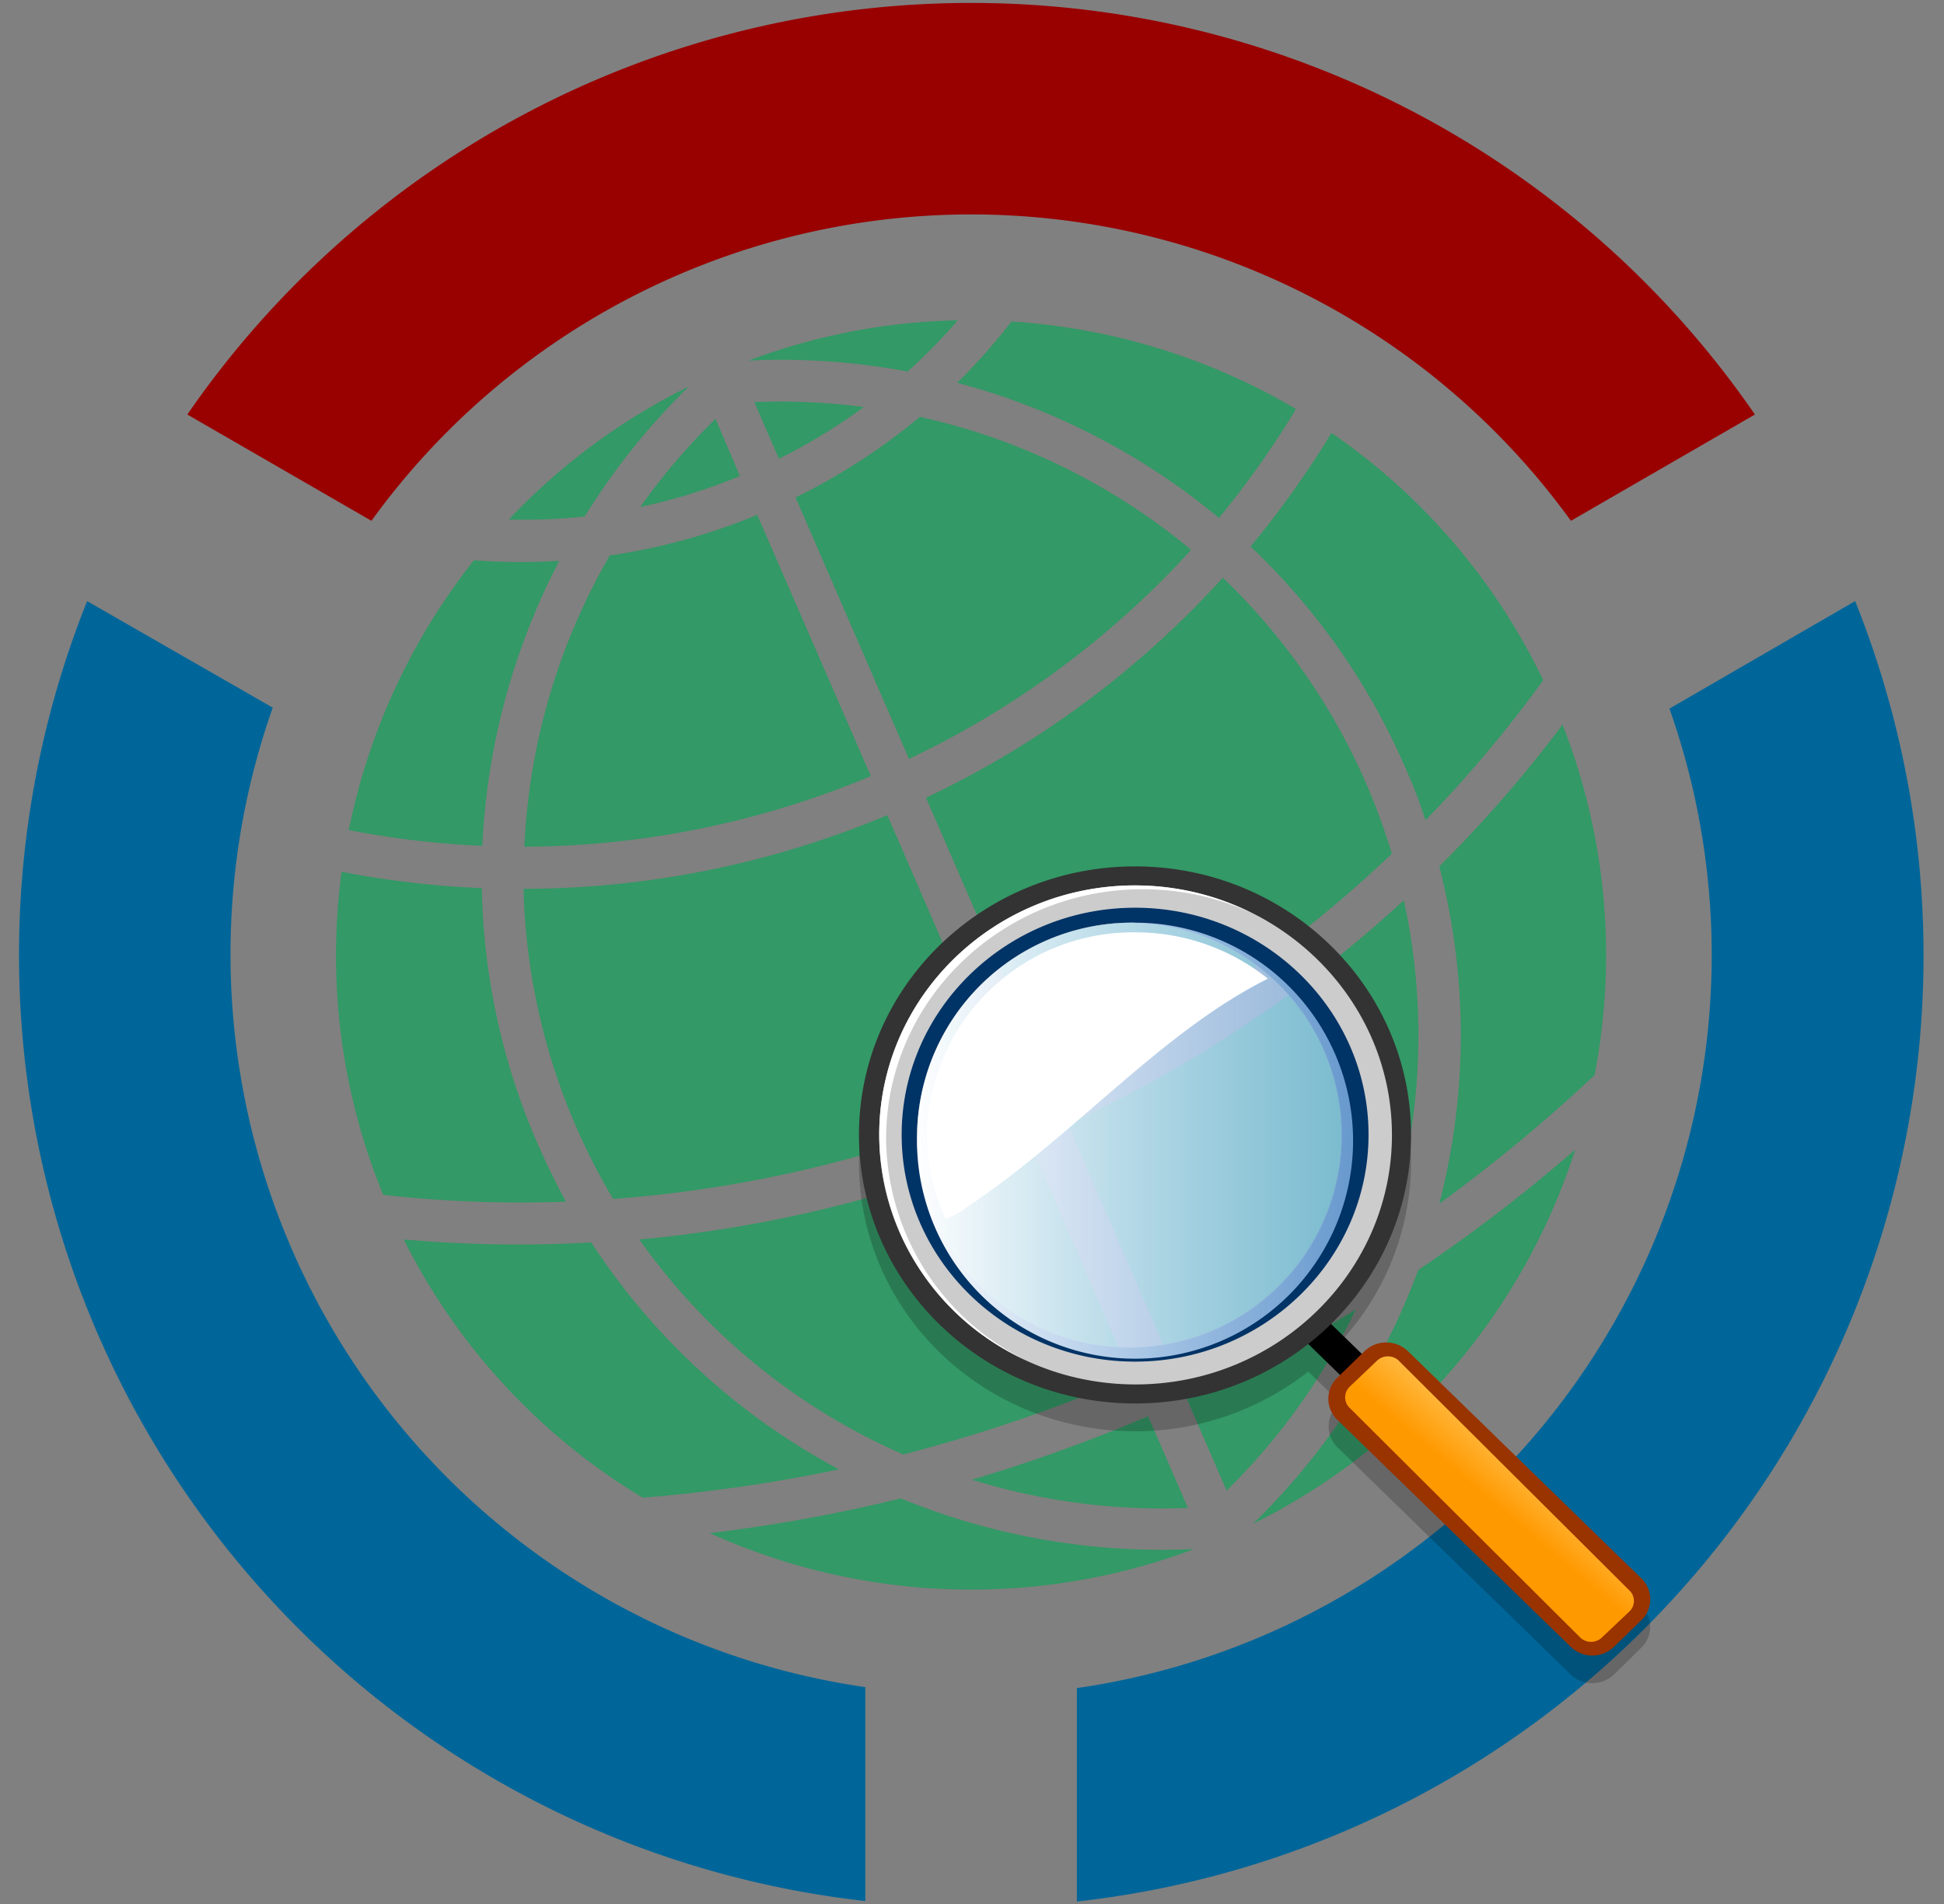<svg xmlns="http://www.w3.org/2000/svg" width="49" height="48" viewBox="0 0 49 48">
  <rect x="0" y="0" width="49" height="48" fill="#808080" stroke="none"/>
  <defs>
    <linearGradient id="a" x1="37.248" x2="38.561" y1="37.566" y2="36.026" gradientUnits="userSpaceOnUse">
      <stop stop-color="#F90"/>
      <stop offset="1" stop-color="#FC6"/>
    </linearGradient>
    <linearGradient id="b" x1="23.018" x2="33.993" y1="28.639" y2="28.639" gradientUnits="userSpaceOnUse">
      <stop stop-color="#fff"/>
      <stop offset="1" stop-color="#9BCBFF" stop-opacity=".68"/>
    </linearGradient>
  </defs>
  <path fill="#396" d="M17.364 9.743a15.903 15.903 0 0 0-4.538 3.354 14.4 14.4 0 0 0 1.912-.075 17.264 17.264 0 0 1 2.626-3.279Zm1.505-.653a17.269 17.269 0 0 1 4.009.277c.447-.405.87-.836 1.264-1.292-1.803.036-3.587.38-5.276 1.015h.003Zm-.834 1.469a16.284 16.284 0 0 0-1.897 2.222c.86-.182 1.7-.443 2.512-.78l-.615-1.442Zm.979-.422.62 1.428a14.35 14.35 0 0 0 2.138-1.304 16.196 16.196 0 0 0-2.758-.124Zm6.48-2.032c-.42.545-.877 1.06-1.367 1.545a17.246 17.246 0 0 1 6.598 3.408 23.04 23.04 0 0 0 1.94-2.746 16.114 16.114 0 0 0-7.17-2.207Zm-13.55 6.022a16.08 16.08 0 0 0-3.153 6.8c1.11.215 2.236.348 3.366.397.116-2.507.778-4.96 1.94-7.185a15.74 15.74 0 0 1-2.15-.015l-.003.003Zm11.235-3.613a15.66 15.66 0 0 1-3.126 2.027l2.858 6.591a22.82 22.82 0 0 0 7.112-5.27 16.114 16.114 0 0 0-6.841-3.354l-.003.006Zm-7.809 3.49a16.087 16.087 0 0 0-2.153 7.342c3-.014 5.967-.618 8.733-1.78l-2.864-6.586a15.56 15.56 0 0 1-3.716 1.024Zm18.192-3.09a24.351 24.351 0 0 1-2.04 2.864 16.949 16.949 0 0 1 3.889 5.55c.2.446.374.896.52 1.352a32.036 32.036 0 0 0 2.967-3.532 15.905 15.905 0 0 0-5.336-6.234ZM8.61 21.978c-.37 2.76-.008 5.57 1.05 8.145 1.53.17 3.068.228 4.605.172a19.457 19.457 0 0 1-.723-1.482 16.9 16.9 0 0 1-1.397-6.423 23.798 23.798 0 0 1-3.535-.412Zm22.208-7.41a23.856 23.856 0 0 1-7.477 5.543l3.147 7.251a31.618 31.618 0 0 0 8.594-5.839 16.002 16.002 0 0 0-4.258-6.956h-.006Zm-17.622 7.828a16.03 16.03 0 0 0 2.259 7.83 31.747 31.747 0 0 0 10.051-2.436l-3.14-7.24a23.809 23.809 0 0 1-9.164 1.858l-.006-.012Zm26.19-4.128a32.614 32.614 0 0 1-3.108 3.574 16.944 16.944 0 0 1 0 8.504 40.044 40.044 0 0 0 3.914-3.243 15.908 15.908 0 0 0-.807-8.835Zm-29.21 12.979a15.914 15.914 0 0 0 6.022 6.51 39.286 39.286 0 0 0 4.951-.714 16.974 16.974 0 0 1-6.245-5.721 32.897 32.897 0 0 1-4.728-.075Zm25.21-8.552a32.636 32.636 0 0 1-8.473 5.649l2.577 5.941a39.5 39.5 0 0 0 5.384-2.972c.96-2.77 1.137-5.75.512-8.612v-.006Zm-19.272 8.552a15.942 15.942 0 0 0 6.655 5.42 39.653 39.653 0 0 0 5.746-1.963l-2.578-5.93a32.726 32.726 0 0 1-9.817 2.473h-.006Zm23.59-2.265a40.467 40.467 0 0 1-3.956 3.035 17.295 17.295 0 0 1-4.168 6.4 15.96 15.96 0 0 0 8.125-9.435Zm-21.81 9.67a15.96 15.96 0 0 0 12.205.4 17.31 17.31 0 0 1-7.393-1.277 40.596 40.596 0 0 1-4.818.876h.006Zm16.279-5.638a40.557 40.557 0 0 1-4.258 2.253l1.003 2.312a16.147 16.147 0 0 0 3.255-4.565Zm-9.69 4.285c1.765.549 3.612.791 5.459.717l-1.003-2.313a41.357 41.357 0 0 1-4.456 1.605V37.3Z"/>
  <path fill="#900" d="M24.48.074A23.982 23.982 0 0 0 4.722 10.45l4.64 2.68a18.655 18.655 0 0 1 30.234 0l4.638-2.68A23.98 23.98 0 0 0 24.479.074Z"/>
  <path fill="#069" d="M2.196 15.154A24.006 24.006 0 0 0 21.81 47.926v-5.393A18.67 18.67 0 0 1 6.875 17.84l-4.68-2.686Zm44.564 0-4.68 2.71a18.67 18.67 0 0 1-14.936 24.693v5.381A23.999 23.999 0 0 0 46.76 15.154Z"/>
  <path d="M28.611 22.544c-3.843 0-6.96 3.032-6.96 6.77 0 3.736 3.117 6.769 6.96 6.769a7.052 7.052 0 0 0 4.366-1.506l.801.786-.063.066a.738.738 0 0 0 0 1.063l5.872 5.722a.795.795 0 0 0 1.096 0l.684-.672a.74.74 0 0 0 0-1.066l-5.884-5.721a.774.774 0 0 0-1.084 0l-.073.075-.78-.756a6.683 6.683 0 0 0 2.021-4.77c0-3.728-3.117-6.76-6.956-6.76Zm0 .726a5.352 5.352 0 1 1-5.496 5.342 5.42 5.42 0 0 1 5.496-5.351v.009Z" opacity=".2"/>
  <path d="M32.514 32.37c-.182.18-.375.346-.579.5l2.864 2.788.548-.533-2.833-2.755Z"/>
  <path fill="#930" d="M33.709 34.73a.737.737 0 0 0 0 1.064l5.881 5.721a.785.785 0 0 0 1.093 0l.684-.665a.732.732 0 0 0 0-1.063l-5.878-5.722a.789.789 0 0 0-1.096 0l-.684.666Z"/>
  <path fill="url(#a)" d="M35.257 34.303a.398.398 0 0 0-.548 0l-.69.657a.369.369 0 0 0 0 .533l5.812 5.79a.395.395 0 0 0 .545 0l.693-.656a.366.366 0 0 0 0-.533l-5.812-5.79Z"/>
  <path fill="#333" d="M28.611 21.842c-3.843 0-6.96 3.033-6.96 6.77 0 3.737 3.117 6.77 6.96 6.77 3.842 0 6.956-3.033 6.956-6.77 0-3.737-3.117-6.77-6.956-6.77Zm0 1.428a5.35 5.35 0 1 1-5.496 5.342 5.42 5.42 0 0 1 5.496-5.351v.009Z"/>
  <path fill="#CCC" d="M28.611 22.321c-3.562 0-6.45 2.822-6.45 6.29 0 3.47 2.9 6.291 6.462 6.291s6.462-2.824 6.462-6.29-2.912-6.29-6.474-6.29Zm0 .949a5.352 5.352 0 1 1-5.495 5.342 5.42 5.42 0 0 1 5.495-5.351v.009Z"/>
  <path fill="#fff" d="M28.611 22.321c-3.562 0-6.45 2.822-6.45 6.29a6.281 6.281 0 0 0 3.704 5.683 6.273 6.273 0 0 1-3.53-5.586c0-3.469 2.9-6.29 6.466-6.29a6.568 6.568 0 0 1 2.755.602 6.56 6.56 0 0 0-2.945-.699Z"/>
  <path fill="#036" d="M28.61 22.884c-3.242 0-5.883 2.572-5.883 5.722 0 3.15 2.64 5.721 5.884 5.721 3.243 0 5.884-2.568 5.884-5.721s-2.641-5.722-5.884-5.722Zm0 .386a5.352 5.352 0 1 1-5.495 5.342 5.42 5.42 0 0 1 5.496-5.351v.009Z"/>
  <path fill="url(#b)" d="M23.115 28.615a5.496 5.496 0 1 0 5.493-5.354 5.42 5.42 0 0 0-5.493 5.354Z"/>
  <path fill="#fff" d="M23.365 28.615a5 5 0 0 0 .467 2.108c.201-.065.388-.167.551-.301 2.662-1.756 4.87-4.4 7.576-5.749a5.333 5.333 0 0 0-3.342-1.168 5.188 5.188 0 0 0-5.252 5.11Z"/>
</svg>
